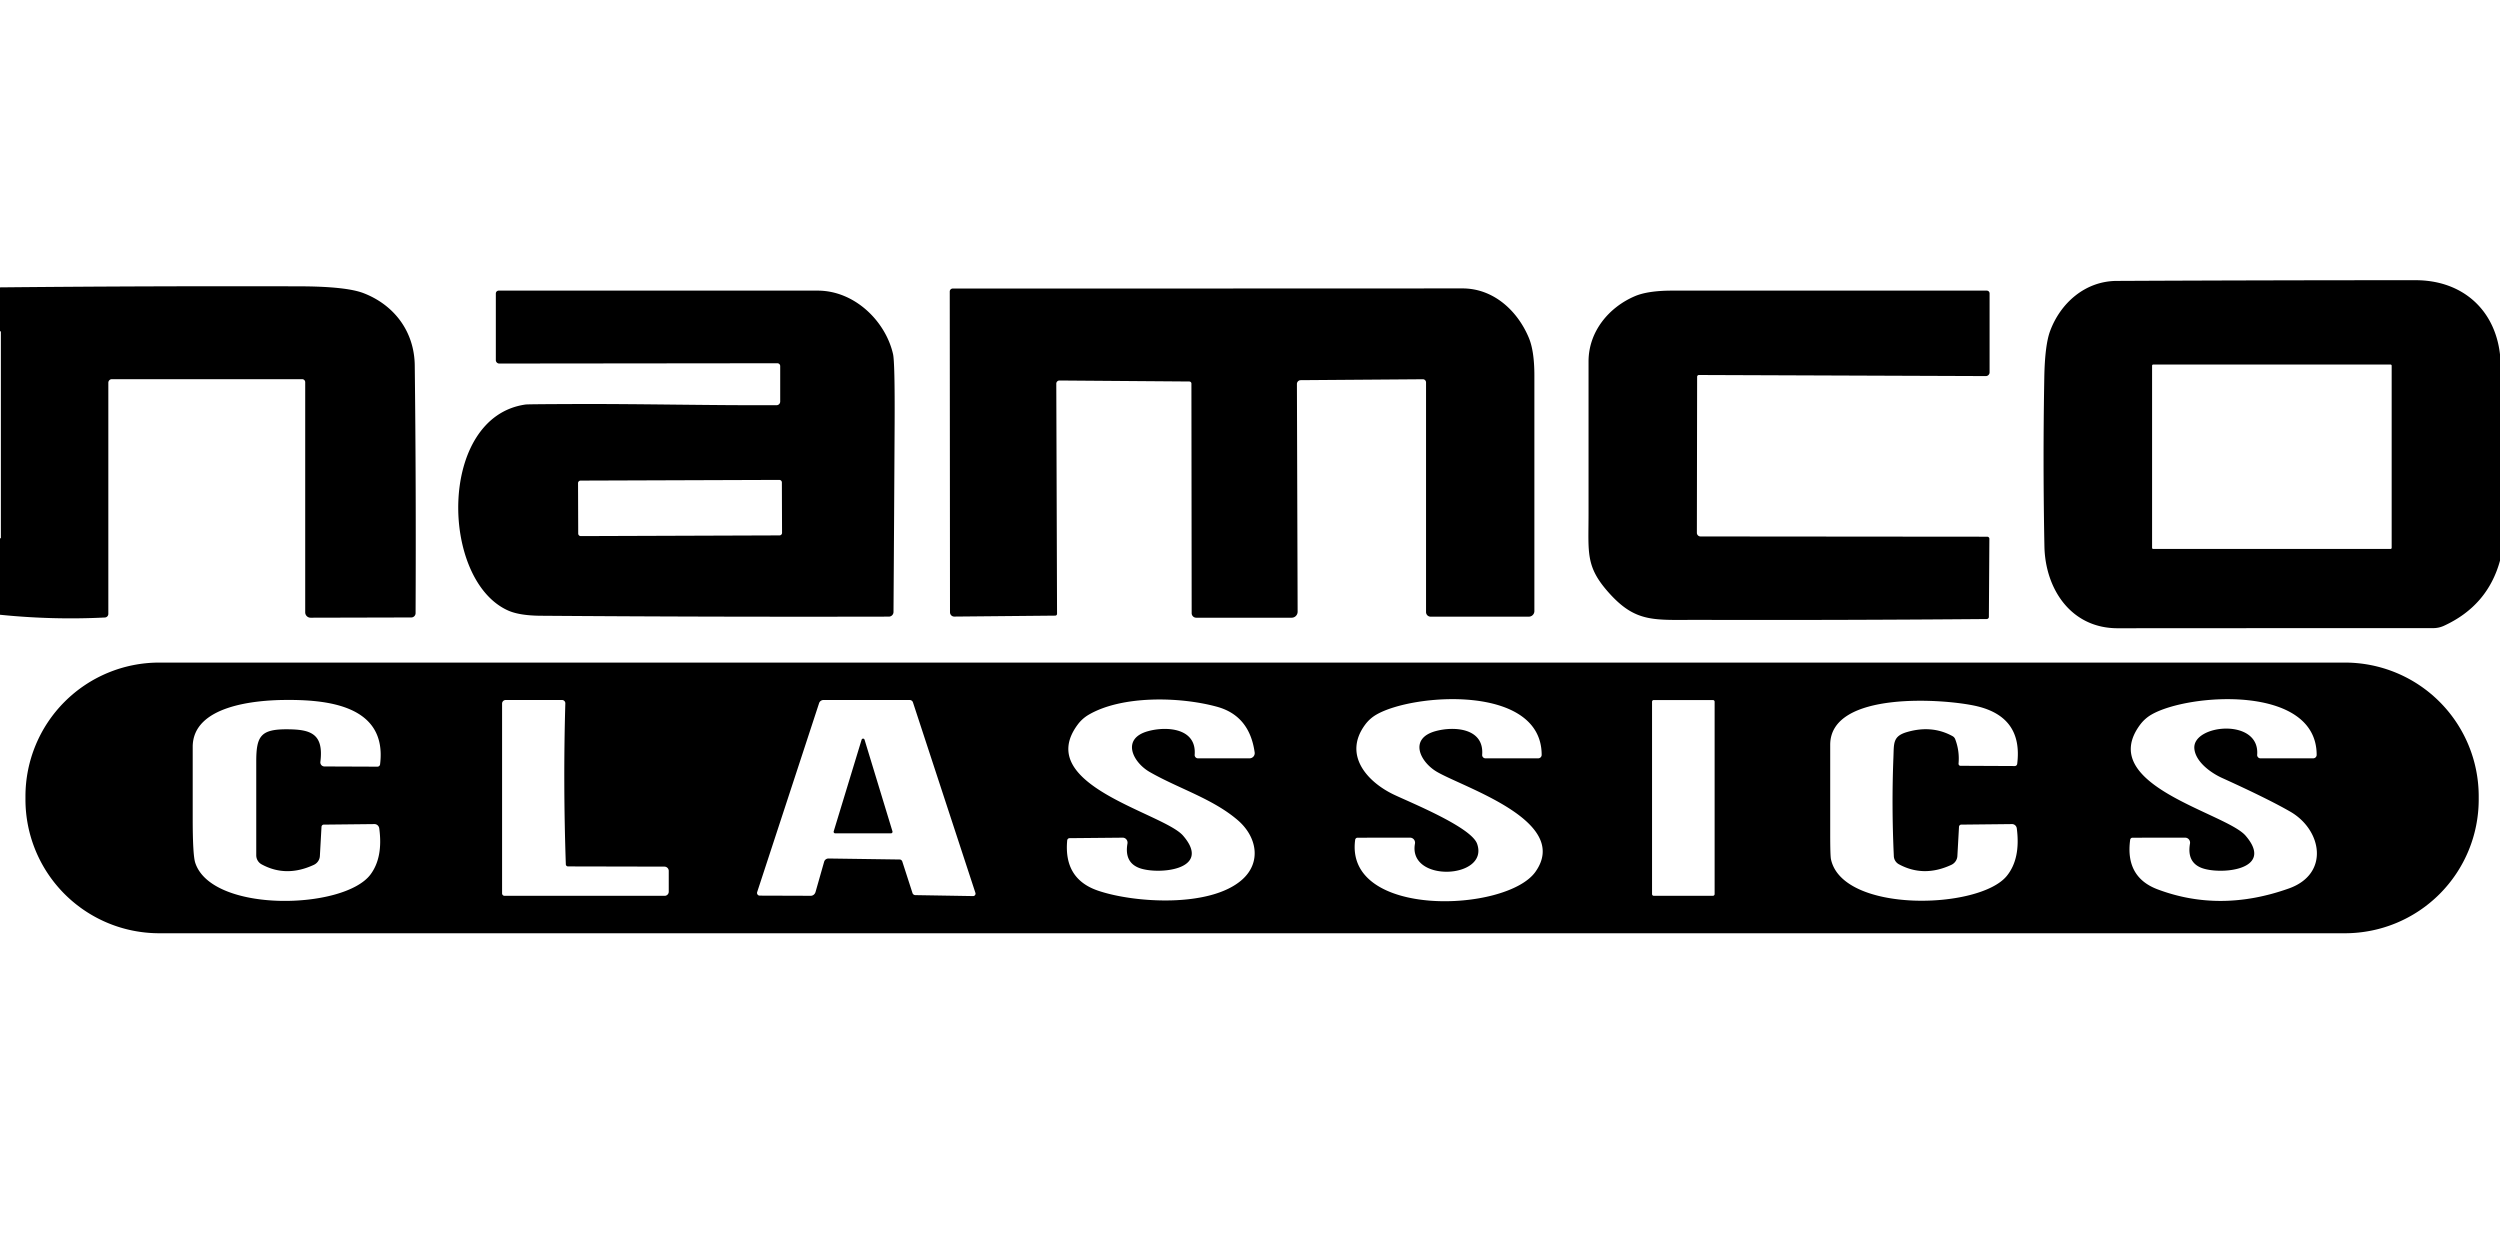 <?xml version="1.0" encoding="UTF-8" standalone="no"?>
<!DOCTYPE svg PUBLIC "-//W3C//DTD SVG 1.1//EN" "http://www.w3.org/Graphics/SVG/1.1/DTD/svg11.dtd">
<svg xmlns="http://www.w3.org/2000/svg" version="1.1" viewBox="0 0 600 300">
<g stroke-width="2.00" fill="none" stroke-linecap="butt">
<path stroke="#000000" vector-effect="non-scaling-stroke" d="
  M 0.00 135.19
  L 0.21 129.25"
/>
<path stroke="#000000" vector-effect="non-scaling-stroke" d="
  M 0.21 79.50
  L 0.00 70.44"
/>
</g>
<path fill="#000000" d="
  M 600.00 85.06
  L 600.00 134.56
  Q 597.03 145.38 586.54 150.19
  Q 585.31 150.75 583.97 150.75
  Q 546.00 150.75 508.25 150.78
  C 497.02 150.79 490.85 141.33 490.66 131.10
  Q 490.27 110.87 490.63 90.63
  Q 490.77 82.90 492.00 79.52
  C 494.47 72.78 500.40 67.46 508.00 67.42
  Q 543.87 67.25 579.75 67.25
  C 590.76 67.25 598.75 74.10 600.00 85.06
  Z
  M 574.00 87.76
  A 0.27 0.27 0.0 0 0 573.73 87.49
  L 516.77 87.49
  A 0.27 0.27 0.0 0 0 516.50 87.76
  L 516.50 131.48
  A 0.27 0.27 0.0 0 0 516.77 131.75
  L 573.73 131.75
  A 0.27 0.27 0.0 0 0 574.00 131.48
  L 574.00 87.76
  Z"
/>
<path fill="#000000" d="
  M -0.01 147.54
  L 0.00 135.19
  L 0.21 129.25
  L 0.21 107.50
  L 0.21 102.50
  L 0.21 96.00
  L 0.21 79.50
  L 0.00 70.44
  L 0.00 68.97
  Q 35.99 68.62 71.98 68.72
  Q 83.14 68.75 87.31 70.38
  C 94.61 73.22 99.45 79.57 99.54 87.71
  Q 99.88 116.80 99.74 147.15
  A 1.04 1.03 90.0 0 1 98.71 148.19
  L 74.54 148.25
  A 1.29 1.29 0.8 0 1 73.25 146.96
  L 73.25 91.73
  A 0.73 0.73 0.0 0 0 72.52 91.00
  L 26.85 91.00
  A 0.85 0.85 0.0 0 0 26.00 91.85
  L 26.00 147.33
  A 0.87 0.87 -1.4 0 1 25.17 148.20
  Q 12.68 148.83 -0.01 147.54
  Z"
/>
<path fill="#000000" d="
  M 285.43 91.56
  L 254.28 91.32
  A 0.77 0.75 -0.4 0 0 253.51 92.08
  L 253.69 147.31
  A 0.44 0.42 -90.0 0 1 253.27 147.75
  L 229.02 147.98
  A 1.04 1.01 89.7 0 1 228.00 146.94
  L 227.94 69.97
  A 0.72 0.72 0.0 0 1 228.66 69.25
  Q 289.88 69.25 351.00 69.22
  C 358.49 69.22 364.25 74.64 366.93 81.10
  Q 368.25 84.28 368.25 90.09
  Q 368.25 117.99 368.25 146.66
  A 1.34 1.34 -90.0 0 1 366.91 148.00
  L 343.35 148.00
  A 1.10 1.10 -0.8 0 1 342.25 146.90
  L 342.25 91.79
  A 0.77 0.75 89.6 0 0 341.49 91.02
  L 312.17 91.24
  A 0.92 0.91 89.7 0 0 311.26 92.17
  L 311.43 146.80
  A 1.44 1.43 89.8 0 1 310.00 148.25
  L 287.09 148.25
  A 1.09 1.09 89.8 0 1 286.00 147.16
  L 285.94 92.05
  A 0.52 0.49 0.6 0 0 285.43 91.56
  Z"
/>
<path fill="#000000" d="
  M 136.84 96.97
  C 153.35 96.89 169.93 97.32 186.38 97.25
  A 0.88 0.87 90.0 0 0 187.25 96.37
  L 187.25 87.86
  A 0.68 0.68 0.2 0 0 186.57 87.18
  L 119.82 87.25
  A 0.82 0.82 0.0 0 1 119.00 86.43
  L 119.00 70.44
  A 0.69 0.69 0.0 0 1 119.69 69.75
  Q 158.25 69.75 196.25 69.75
  C 205.13 69.75 212.55 77.11 214.33 84.99
  Q 214.78 86.99 214.71 101.56
  Q 214.59 124.51 214.44 146.87
  A 1.12 1.12 0.0 0 1 213.32 147.99
  Q 170.24 148.09 129.73 147.78
  Q 124.69 147.74 121.96 146.53
  C 105.58 139.24 105.07 100.01 126.17 97.08
  Q 126.69 97.01 136.84 96.97
  Z
  M 187.649 115.785
  A 0.61 0.61 0.0 0 0 187.037 115.177
  L 139.337 115.343
  A 0.61 0.61 0.0 0 0 138.729 115.955
  L 138.771 128.055
  A 0.61 0.61 0.0 0 0 139.383 128.663
  L 187.083 128.497
  A 0.61 0.61 0.0 0 0 187.691 127.885
  L 187.649 115.785
  Z"
/>
<path fill="#000000" d="
  M 381.25 86.75
  C 381.25 79.53 386.18 73.72 392.38 71.08
  Q 395.51 69.75 401.32 69.75
  Q 439.04 69.75 476.83 69.75
  A 0.67 0.67 0.4 0 1 477.50 70.42
  L 477.50 89.37
  A 0.90 0.89 0.0 0 1 476.60 90.26
  L 407.74 90.00
  A 0.43 0.42 -0.0 0 0 407.31 90.42
  L 407.25 127.88
  A 0.88 0.87 -0.0 0 0 408.13 128.75
  L 476.93 128.81
  A 0.52 0.50 -0.0 0 1 477.45 129.31
  L 477.33 148.06
  A 0.54 0.51 -0.6 0 1 476.80 148.57
  Q 442.27 148.86 407.74 148.77
  C 396.96 148.74 392.64 149.58 386.06 142.19
  C 380.51 135.95 381.25 132.71 381.25 123.33
  Q 381.25 105.04 381.25 86.75
  Z"
/>
<path fill="#000000" d="
  M 0.00 70.44
  L 0.21 79.50
  L 0.00 79.44
  L 0.00 70.44
  Z"
/>
<path fill="#000000" d="
  M 0.00 129.19
  L 0.21 129.25
  L 0.00 135.19
  L 0.00 129.19
  Z"
/>
<path fill="#000000" d="
  M 594.89 191.88
  A 32.10 32.10 0.0 0 1 562.79 223.98
  L 38.21 223.98
  A 32.10 32.10 0.0 0 1 6.11 191.88
  L 6.11 191.12
  A 32.10 32.10 0.0 0 1 38.21 159.02
  L 562.79 159.02
  A 32.10 32.10 0.0 0 1 594.89 191.12
  L 594.89 191.88
  Z
  M 62.80 207.45
  A 2.48 2.47 -75.9 0 1 61.50 205.27
  Q 61.50 193.48 61.50 182.75
  C 61.50 176.59 62.61 174.98 69.07 175.03
  C 74.46 175.08 77.75 176.01 76.89 182.85
  A 0.98 0.97 -86.3 0 0 77.85 183.95
  L 90.59 184.00
  A 0.64 0.63 -86.4 0 0 91.22 183.44
  C 92.99 169.15 78.28 167.89 68.29 167.99
  C 61.48 168.05 46.25 169.28 46.25 179.25
  Q 46.25 187.82 46.25 196.40
  Q 46.25 205.18 46.85 207.04
  C 50.78 219.16 82.52 218.39 88.91 209.89
  Q 91.97 205.81 91.02 198.81
  A 1.19 1.14 85.7 0 0 89.87 197.78
  L 77.69 197.91
  A 0.56 0.53 -88.3 0 0 77.16 198.44
  L 76.77 205.45
  A 2.52 2.46 -11.4 0 1 75.33 207.56
  Q 68.68 210.65 62.80 207.45
  Z
  M 135.80 207.44
  Q 135.13 188.01 135.68 168.81
  A 0.79 0.79 -89.3 0 0 134.89 168.00
  L 121.36 168.00
  A 0.86 0.86 -89.6 0 0 120.50 168.86
  L 120.50 214.41
  A 0.59 0.59 0.0 0 0 121.09 215.00
  L 159.51 215.00
  A 0.99 0.99 0.0 0 0 160.50 214.01
  L 160.50 209.02
  A 1.04 1.03 0.3 0 0 159.47 207.99
  L 136.32 207.94
  A 0.52 0.51 -0.6 0 1 135.80 207.44
  Z
  M 216.56 206.79
  L 219.00 214.34
  A 0.75 0.71 -8.2 0 0 219.69 214.83
  L 233.54 215.06
  A 0.59 0.58 81.7 0 0 234.10 214.29
  L 219.11 168.57
  A 0.83 0.82 80.6 0 0 218.33 168.00
  L 197.64 168.00
  A 1.12 1.11 9.0 0 0 196.58 168.76
  L 181.72 214.10
  A 0.65 0.64 -80.4 0 0 182.32 214.95
  L 194.58 214.99
  A 1.26 1.16 -81.2 0 0 195.73 214.07
  L 197.79 206.83
  A 1.09 1.09 -81.6 0 1 198.85 206.04
  L 215.93 206.28
  A 0.73 0.64 80.1 0 1 216.56 206.79
  Z
  M 258.64 173.91
  C 247.87 188.43 279.20 195.08 283.94 200.56
  C 291.20 208.97 277.52 210.02 273.25 208.25
  Q 269.83 206.84 270.59 202.46
  A 1.21 1.16 -85.3 0 0 269.44 201.04
  L 256.68 201.16
  A 0.59 0.56 -87.7 0 0 256.13 201.69
  Q 255.26 210.93 263.50 213.75
  C 272.17 216.72 290.40 217.89 298.06 211.16
  C 302.83 206.97 301.67 200.79 297.05 196.83
  C 291.02 191.66 282.85 189.25 275.95 185.29
  C 271.82 182.93 269.05 177.26 275.54 175.48
  C 279.96 174.26 287.22 174.70 286.72 181.15
  A 0.79 0.79 2.3 0 0 287.51 182.00
  L 299.89 182.00
  A 1.24 1.24 86.2 0 0 301.12 180.59
  Q 299.89 171.74 292.04 169.61
  C 283.10 167.17 269.26 166.89 261.31 171.52
  Q 259.73 172.44 258.64 173.91
  Z
  M 327.64 173.91
  C 322.26 181.17 328.13 187.67 334.55 190.72
  C 338.62 192.66 353.07 198.50 354.50 202.50
  C 357.52 210.94 337.87 211.97 339.59 202.48
  A 1.22 1.19 -84.6 0 0 338.43 201.04
  L 325.81 201.05
  A 0.59 0.57 -86.0 0 0 325.24 201.56
  C 322.68 220.50 361.58 219.02 368.51 209.23
  C 377.06 197.16 351.71 189.17 344.95 185.29
  C 340.82 182.93 338.02 177.27 344.54 175.47
  C 348.96 174.26 356.22 174.70 355.72 181.15
  A 0.79 0.79 2.3 0 0 356.51 182.00
  L 369.17 182.00
  A 0.83 0.83 -89.9 0 0 370.00 181.17
  C 369.99 164.19 339.16 166.36 330.31 171.52
  Q 328.73 172.44 327.64 173.91
  Z
  M 411.51 168.42
  A 0.41 0.41 0.0 0 0 411.10 168.01
  L 396.90 168.01
  A 0.41 0.41 0.0 0 0 396.49 168.42
  L 396.49 214.58
  A 0.41 0.41 0.0 0 0 396.90 214.99
  L 411.10 214.99
  A 0.41 0.41 0.0 0 0 411.51 214.58
  L 411.51 168.42
  Z
  M 455.73 207.42
  A 2.33 2.33 -77.0 0 1 454.52 205.48
  Q 453.96 193.43 454.42 181.78
  C 454.56 178.38 454.24 176.69 457.69 175.69
  Q 463.68 173.95 468.62 176.68
  A 1.40 1.39 4.4 0 1 469.25 177.41
  Q 470.32 180.21 470.05 183.25
  A 0.50 0.45 -87.6 0 0 470.49 183.79
  L 483.56 183.85
  A 0.61 0.57 -86.0 0 0 484.13 183.32
  Q 485.52 172.13 474.50 169.50
  C 466.86 167.68 439.25 165.70 439.25 178.75
  Q 439.25 189.52 439.25 200.28
  Q 439.25 205.36 439.43 206.21
  C 442.21 219.21 475.05 218.34 481.64 210.21
  Q 484.98 206.09 484.03 198.81
  A 1.18 1.14 86.1 0 0 482.88 197.78
  L 470.69 197.91
  A 0.56 0.53 -88.3 0 0 470.16 198.44
  L 469.77 205.45
  A 2.52 2.46 -11.4 0 1 468.33 207.56
  Q 461.68 210.65 455.73 207.42
  Z
  M 513.65 173.90
  C 502.82 188.42 534.18 195.05 538.94 200.56
  C 546.18 208.96 532.54 210.03 528.25 208.25
  Q 524.83 206.84 525.60 202.45
  A 1.21 1.18 -85.1 0 0 524.44 201.04
  L 511.81 201.05
  A 0.58 0.57 -86.0 0 0 511.24 201.55
  Q 510.02 210.50 517.81 213.44
  Q 532.86 219.11 549.36 213.22
  C 559.14 209.72 557.29 199.20 549.69 194.81
  Q 544.32 191.71 533.30 186.71
  C 530.60 185.49 526.87 182.81 526.64 179.60
  C 526.24 173.83 542.41 172.22 541.72 181.15
  A 0.79 0.79 2.3 0 0 542.51 182.00
  L 555.17 182.00
  A 0.83 0.83 0.2 0 0 556.00 181.17
  C 555.99 164.20 525.17 166.36 516.32 171.52
  Q 514.75 172.44 513.65 173.90
  Z"
/>
<path fill="#000000" d="
  M 200.09 199.52
  L 206.79 177.52
  A 0.37 0.37 -42.6 0 1 207.49 177.52
  L 214.19 199.52
  A 0.37 0.37 80.8 0 1 213.84 200.00
  L 200.44 200.00
  A 0.37 0.37 8.7 0 1 200.09 199.52
  Z"
/>
</svg>
